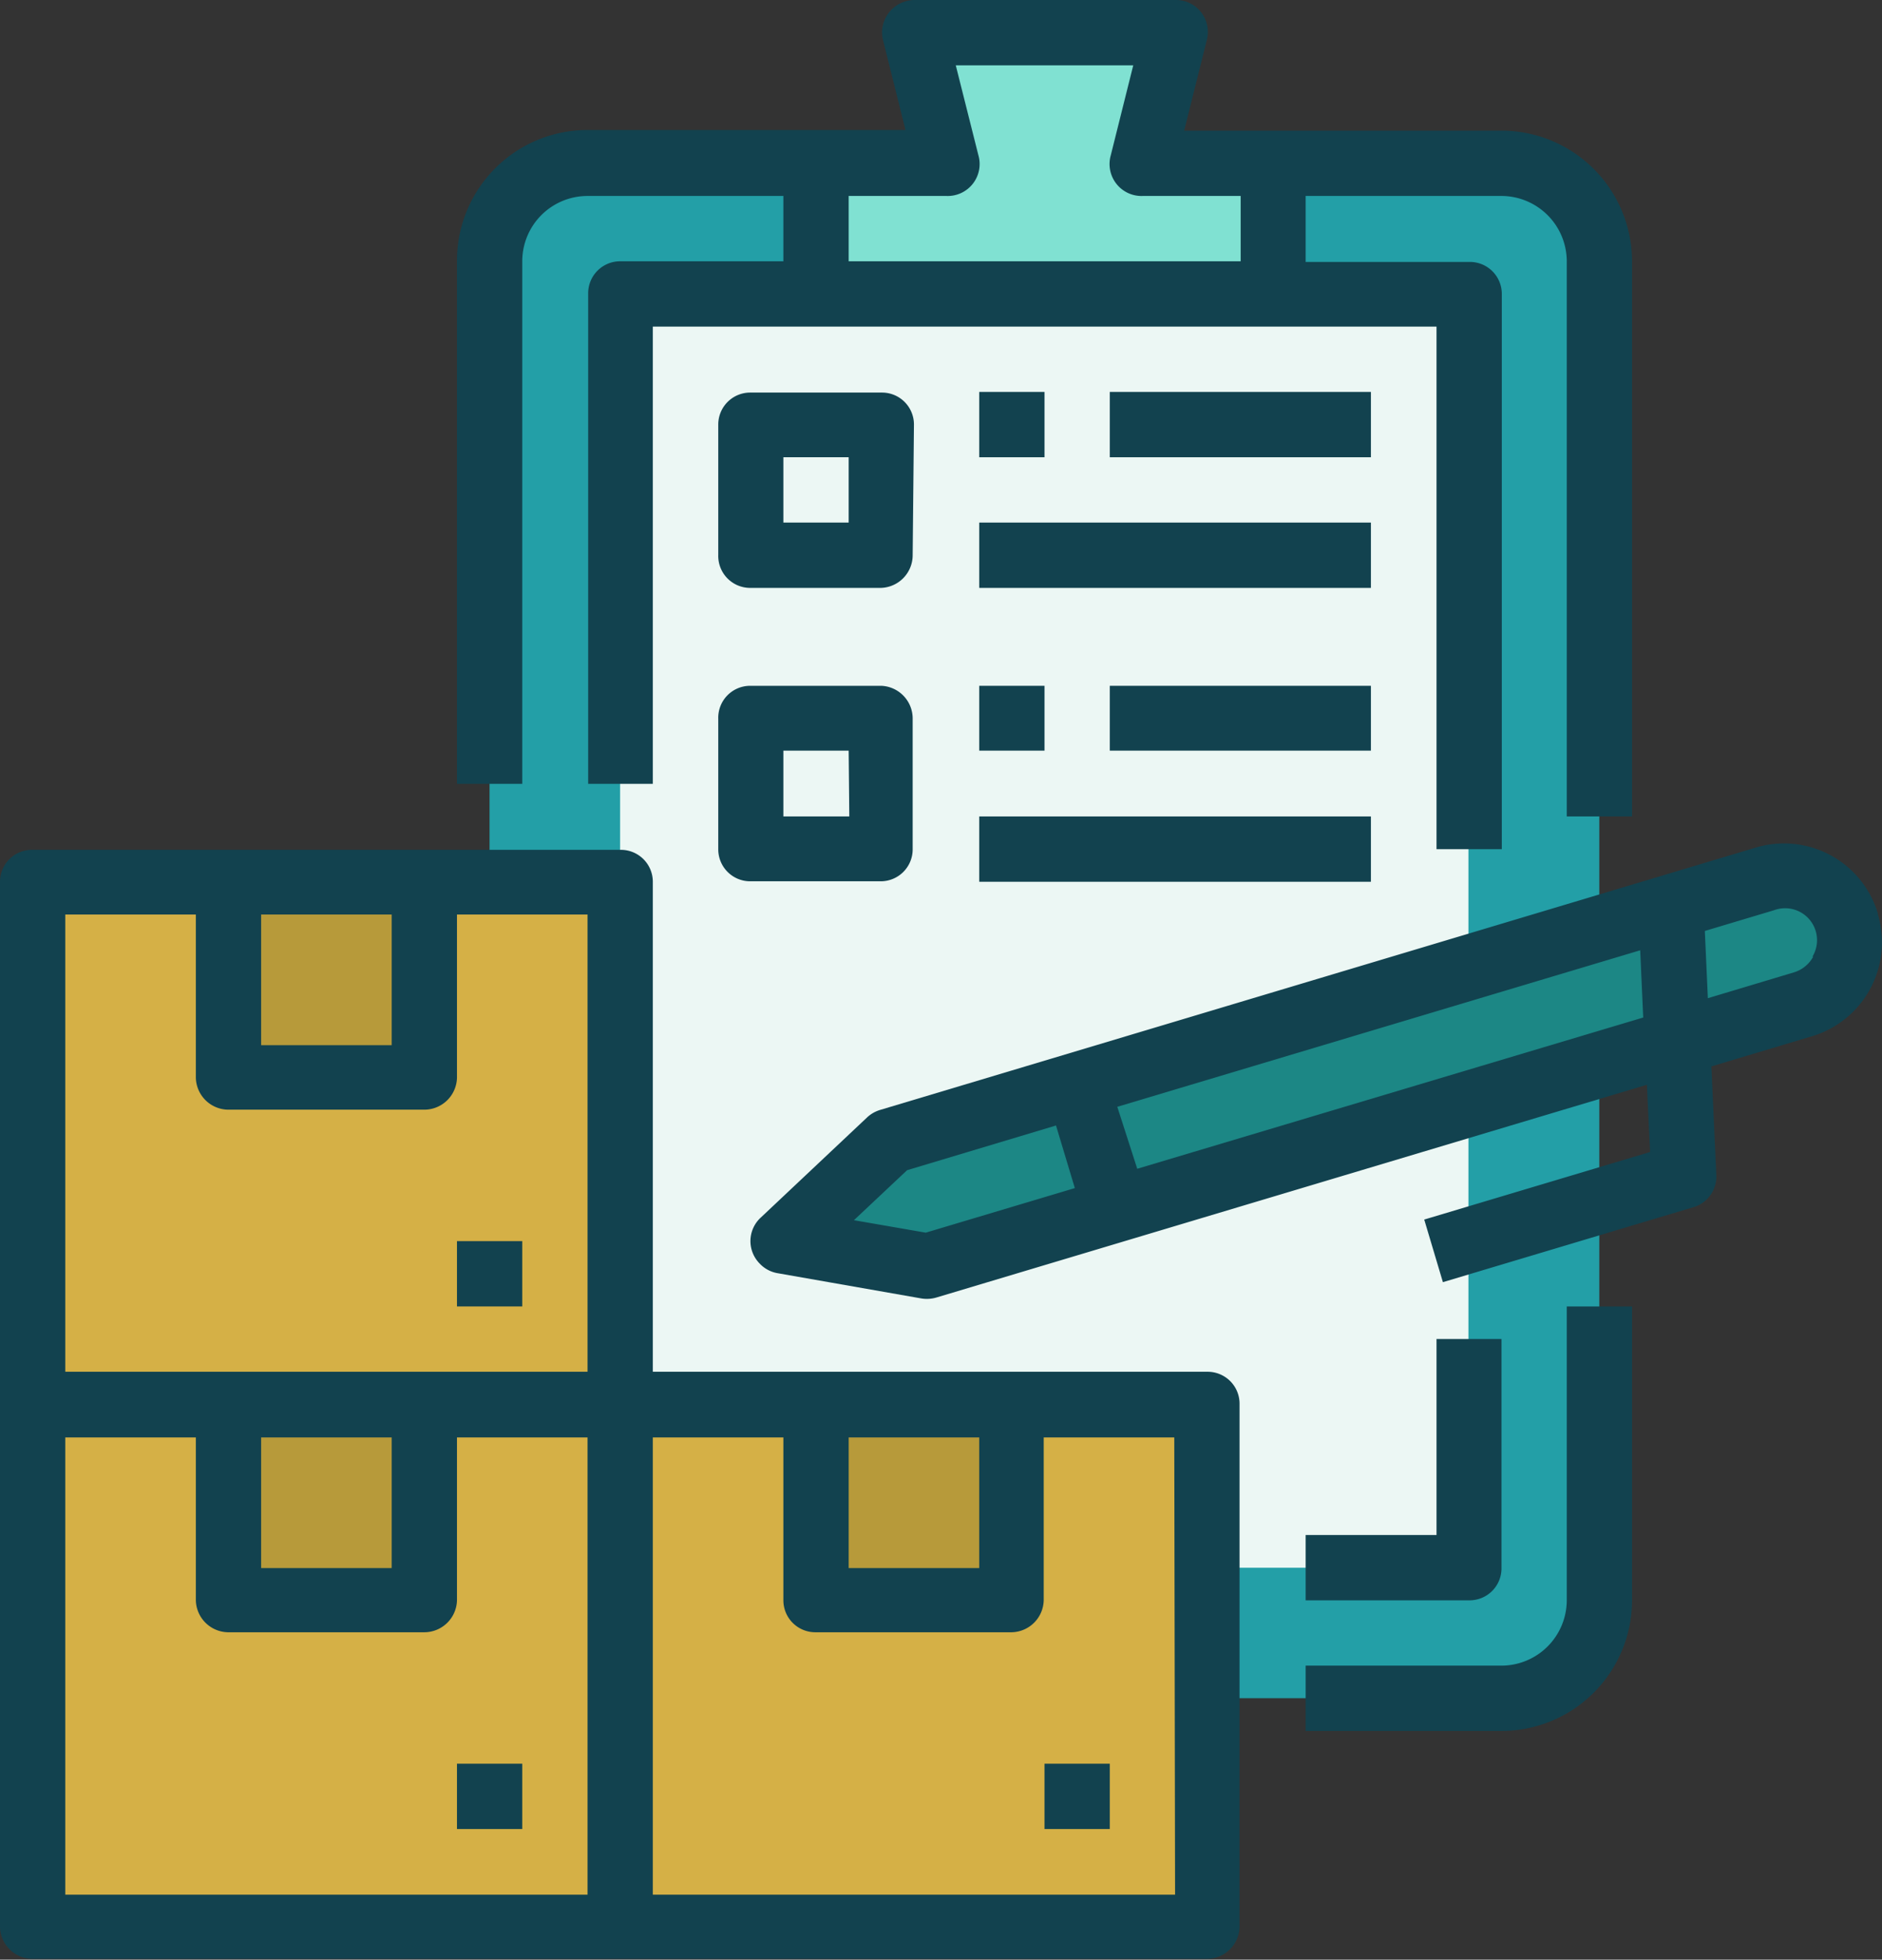 <svg xmlns="http://www.w3.org/2000/svg" viewBox="0 0 117.91 122.7"><rect x="0" y="0" width="117.91" height="122.7" fill="#333333" stroke="none"/><defs><style>.cls-1{fill:#239fa7;}.cls-2{fill:#ecf7f4;}.cls-3{fill:#80e1d2;}.cls-4{fill:#d5b046;}.cls-5{fill:#b79a3a;}.cls-6{fill:#1c8785;}.cls-7{fill:#12424f;}</style></defs><title>casosdeexito-icon-inventario</title><g id="Capa_2" data-name="Capa 2"><g id="Capa_1-2" data-name="Capa 1"><rect class="cls-1" x="30.67" y="10.22" width="69.53" height="96.11" rx="6.13"/><path class="cls-2" d="M38.85,18.4H92V98.16H38.85Z"/><path class="cls-3" d="M79.75,18.4H51.12V10.22H59.3L57.26,2H73.62l-2.05,8.18h8.18Z"/><path class="cls-4" d="M75.66,120.65H2V55.21H38.85V87.93H75.66Z"/><path class="cls-5" d="M51.12,87.93H63.39V100.2H51.12Z"/><path class="cls-4" d="M75.66,90H72.59A3.06,3.06,0,0,0,69.53,93v5.19a16.28,16.28,0,0,1-16.28,16.29H44a3.06,3.06,0,0,0-3.07,3.06v3.07H75.66Z"/><path class="cls-5" d="M14.31,87.93H26.58V100.2H14.31Z"/><path class="cls-4" d="M38.85,90H35.79A3.06,3.06,0,0,0,32.72,93v5.19a16.28,16.28,0,0,1-16.28,16.29H7.16a3.06,3.06,0,0,0-3.07,3.06v3.07H38.85Z"/><path class="cls-5" d="M14.31,55.21H26.58V67.48H14.31Z"/><path class="cls-4" d="M38.85,57.26H35.79a3.06,3.06,0,0,0-3.07,3.07v5.19A16.28,16.28,0,0,1,16.44,81.8H7.16a3.06,3.06,0,0,0-3.07,3.06v3.07H38.85Z"/><path class="cls-6" d="M112.94,62.87,58.09,79.28l-9-1.57,6.66-6.27L110.6,55a4.09,4.09,0,0,1,2.34,7.84Z"/><path class="cls-7" d="M117.65,57.19A6.14,6.14,0,0,0,110,53.07L55.16,69.49a2.08,2.08,0,0,0-.82.46l-6.66,6.27a2,2,0,0,0-.09,2.89,2,2,0,0,0,1.14.61l9,1.58a2.12,2.12,0,0,0,.94-.06l44.51-13.32.2,4.21L89.23,76.36l1.17,3.92,15.68-4.69a2,2,0,0,0,1.45-2l-.31-6.82,6.31-1.89a6.14,6.14,0,0,0,4.12-7.64ZM58,77.18l-4.5-.78,3.33-3.13,9.33-2.8,1.18,3.92Zm13.25-4L70,69.3l32.76-9.8.19,4.21Zm42.36-13.3a2.05,2.05,0,0,1-1.21,1L107,62.5l-.19-4.21,4.34-1.3a2,2,0,0,1,2.39,2.93Z"/><path class="cls-7" d="M75.66,85.89H40.9V55.21a2,2,0,0,0-2-2H2a2,2,0,0,0-2,2v65.44a2.05,2.05,0,0,0,2,2H75.66a2.05,2.05,0,0,0,2-2V87.93A2,2,0,0,0,75.66,85.89ZM53.17,90h8.18v8.18H53.17ZM16.36,57.26h8.18v8.18H16.36Zm-12.27,0h8.18V67.48a2.05,2.05,0,0,0,2,2H26.58a2.05,2.05,0,0,0,2.05-2V57.26h8.18V85.89H4.09ZM16.36,90h8.18v8.18H16.36ZM4.09,90h8.18V100.2a2.05,2.05,0,0,0,2,2H26.58a2.05,2.05,0,0,0,2.05-2V90h8.18v28.63H4.09Zm69.53,28.63H40.9V90h8.18V100.2a2,2,0,0,0,2,2H63.39a2.05,2.05,0,0,0,2-2V90h8.18Z"/><path class="cls-7" d="M65.44,110.43h4.09v4.09H65.44Z"/><path class="cls-7" d="M28.63,110.43h4.09v4.09H28.63Z"/><path class="cls-7" d="M28.63,77.71h4.09V81.8H28.63Z"/><path class="cls-7" d="M32.72,16.36a4.09,4.09,0,0,1,4.09-4.09H49.08v4.09H38.85a2,2,0,0,0-2,2V49.08H40.9V20.45H90V53.17h4.09V18.4a2,2,0,0,0-2-2H81.8V12.27H94.07a4.1,4.1,0,0,1,4.09,4.09V51.12h4.09V16.36a8.19,8.19,0,0,0-8.18-8.18H74.19L75.6,2.54a2,2,0,0,0-2-2.54H57.26a2.05,2.05,0,0,0-2,2,2.07,2.07,0,0,0,.06.5l1.41,5.64H36.81a8.18,8.18,0,0,0-8.18,8.18V49.08h4.09Zm20.45-4.09H59.3a2,2,0,0,0,2-2.54L59.88,4.09H71L69.59,9.73a2,2,0,0,0,2,2.54h6.14v4.09H53.17Z"/><path class="cls-7" d="M98.16,100.2a4.1,4.1,0,0,1-4.09,4.09H81.8v4.09H94.07a8.19,8.19,0,0,0,8.18-8.18V81.8H98.16Z"/><path class="cls-7" d="M94.07,98.16V83.84H90V96.11H81.8v4.09H92A2,2,0,0,0,94.07,98.16Z"/><path class="cls-7" d="M57.26,26.58a2,2,0,0,0-2-2H47a2,2,0,0,0-2,2v8.18a2,2,0,0,0,2,2.05h8.18a2.05,2.05,0,0,0,2-2.05Zm-4.09,6.14H49.08V28.63h4.09Z"/><path class="cls-7" d="M55.21,42.94H47A2,2,0,0,0,45,45v8.18a2,2,0,0,0,2,2h8.18a2,2,0,0,0,2-2V45A2.05,2.05,0,0,0,55.21,42.94Zm-2,8.18H49.08V47h4.09Z"/><path class="cls-7" d="M61.35,24.54h4.09v4.09H61.35Z"/><path class="cls-7" d="M61.35,32.72H85.89v4.09H61.35Z"/><path class="cls-7" d="M69.53,24.54H85.89v4.09H69.53Z"/><path class="cls-7" d="M61.35,42.94h4.09V47H61.35Z"/><path class="cls-7" d="M61.35,51.12H85.89v4.09H61.35Z"/><path class="cls-7" d="M69.53,42.94H85.89V47H69.53Z"/></g></g></svg>